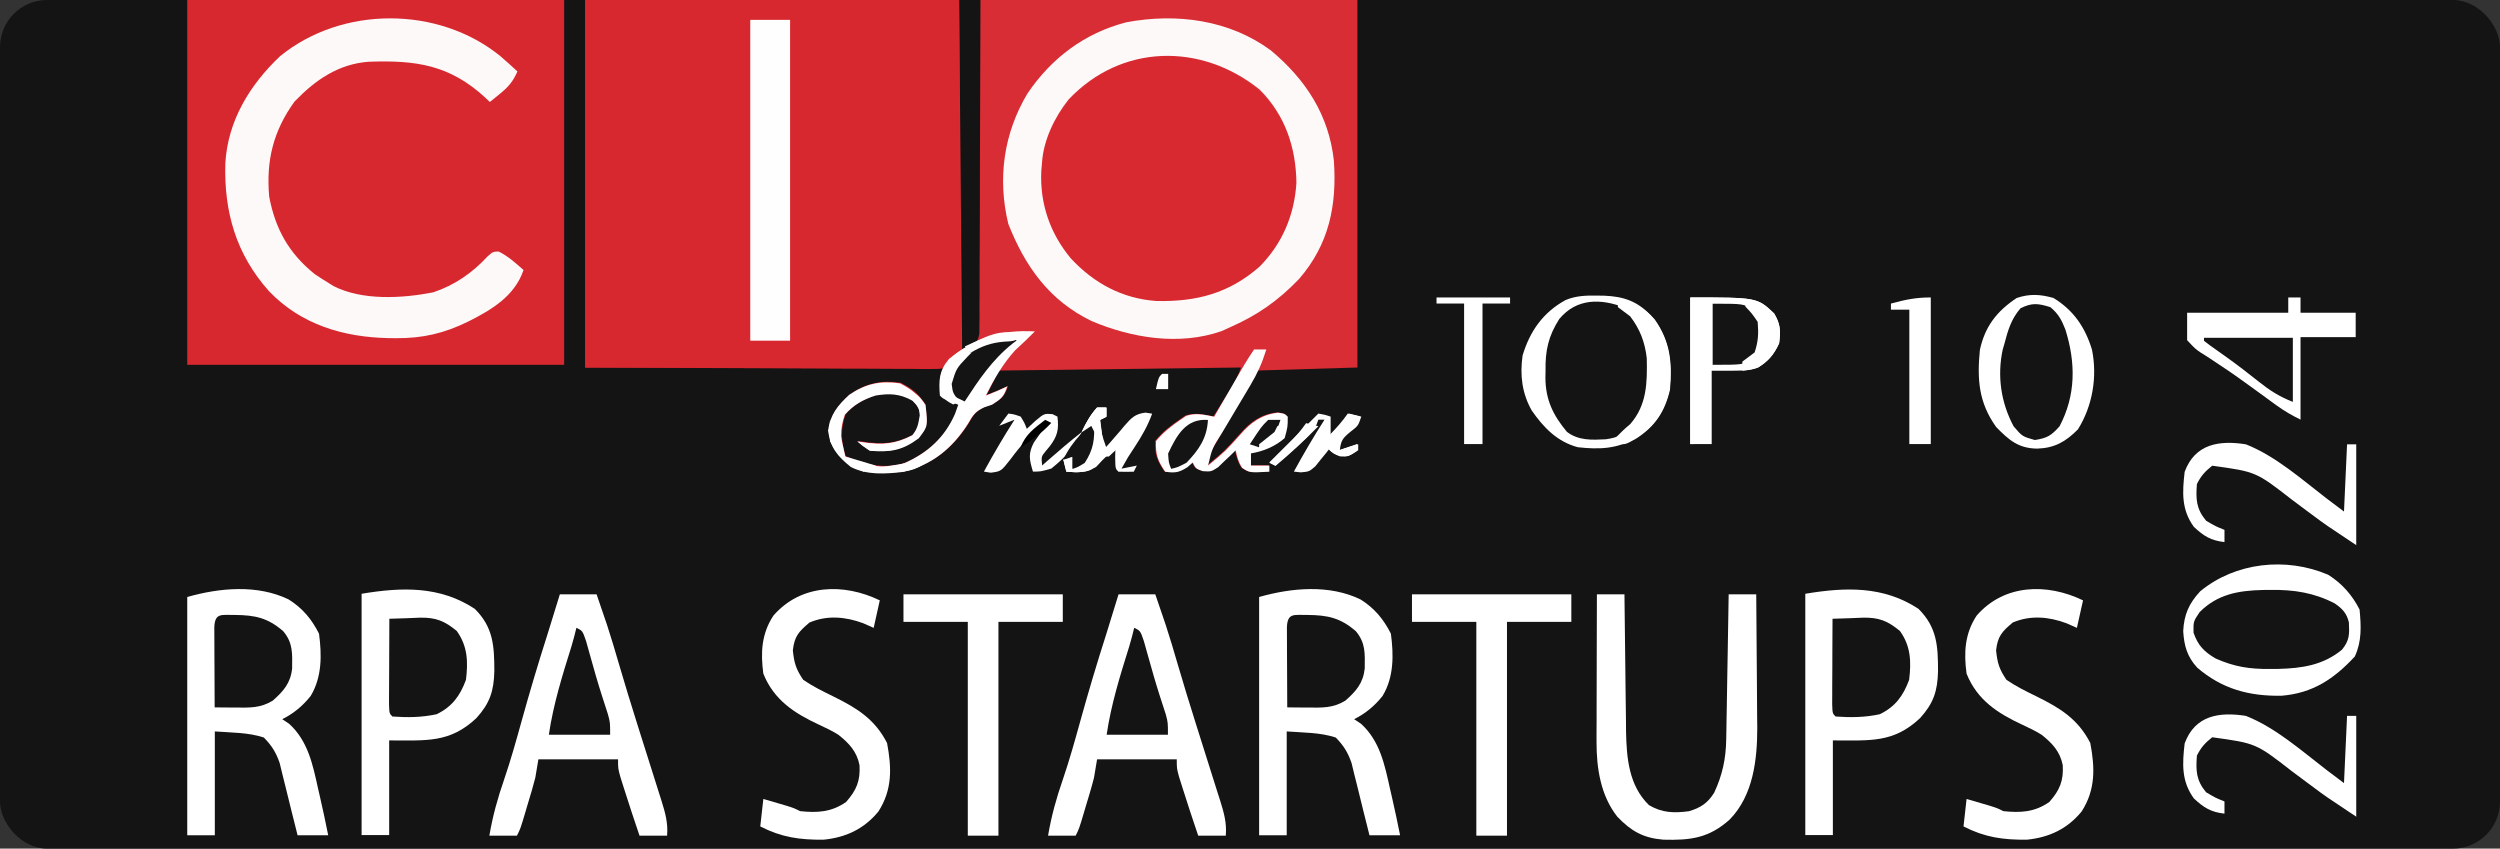 <svg width="109" height="37" viewBox="0 0 109 37" fill="none" xmlns="http://www.w3.org/2000/svg">
<rect x="0" y="0" width="109" height="37" fill="#333333" stroke="none"/>
<rect width="109" height="37" rx="2.054" fill="#141414"/>
<g clip-path="url(#clip0_1292_460)">
<path d="M25.516 -0.359C30.895 -0.359 36.273 -0.359 41.815 -0.359C41.859 4.783 41.903 9.925 41.949 15.224C42.623 14.923 42.623 14.923 42.701 14.538C42.702 14.426 42.702 14.315 42.702 14.2C42.704 14.072 42.706 13.944 42.708 13.812C42.707 13.671 42.706 13.53 42.705 13.385C42.706 13.234 42.708 13.084 42.709 12.929C42.713 12.44 42.712 11.952 42.711 11.464C42.713 11.163 42.715 10.861 42.717 10.56C42.724 9.443 42.724 8.325 42.725 7.207C42.734 4.71 42.742 2.213 42.75 -0.359C48.173 -0.359 53.596 -0.359 59.184 -0.359C59.184 5.047 59.184 10.453 59.184 16.023C57.001 16.089 57.001 16.089 54.775 16.156C53.957 17.156 53.957 17.156 53.537 18.252C53.397 18.682 53.187 19.032 52.954 19.419C52.707 19.829 52.707 19.829 52.637 20.285C53.395 19.658 53.395 19.658 54.048 18.928C54.507 18.4 54.974 18.057 55.693 17.979C55.977 18.021 55.977 18.021 56.111 18.154C56.111 18.595 56.111 18.595 55.977 19.086C55.567 19.448 55.047 19.666 54.508 19.752C54.508 19.928 54.508 20.104 54.508 20.285C54.772 20.285 55.037 20.285 55.309 20.285C55.309 20.373 55.309 20.461 55.309 20.551C54.447 20.6 54.447 20.6 54.123 20.385C53.959 20.13 53.906 19.912 53.84 19.619C53.77 19.688 53.701 19.756 53.629 19.827C53.536 19.915 53.443 20.003 53.347 20.093C53.255 20.181 53.164 20.27 53.07 20.36C52.771 20.551 52.771 20.551 52.409 20.53C52.103 20.418 52.103 20.418 51.969 20.152C51.895 20.218 51.82 20.283 51.744 20.351C51.378 20.587 51.194 20.618 50.767 20.551C50.438 20.061 50.346 19.811 50.366 19.219C50.674 18.842 51.032 18.56 51.435 18.287C51.515 18.232 51.596 18.176 51.679 18.119C52.109 17.973 52.467 18.07 52.904 18.154C53.08 17.874 53.255 17.593 53.43 17.313C53.48 17.234 53.53 17.154 53.581 17.073C53.798 16.725 53.976 16.413 54.107 16.023C48.882 16.089 48.882 16.089 43.552 16.156C43.376 16.508 43.199 16.859 43.018 17.221C43.491 17.035 43.491 17.035 43.953 16.822C43.798 17.286 43.689 17.363 43.285 17.621C43.176 17.657 43.068 17.694 42.956 17.731C42.555 17.916 42.457 18.067 42.241 18.445C41.559 19.521 40.668 20.253 39.41 20.551C38.635 20.64 37.844 20.698 37.131 20.335C36.55 19.866 36.244 19.5 36.137 18.753C36.238 18.049 36.548 17.663 37.064 17.188C37.775 16.704 38.424 16.564 39.277 16.689C39.785 16.956 40.027 17.145 40.346 17.621C40.451 18.549 40.451 18.549 40.053 19.069C39.344 19.604 38.813 19.688 37.941 19.619C37.641 19.416 37.641 19.416 37.406 19.219C37.49 19.233 37.574 19.248 37.661 19.262C38.507 19.381 39.047 19.347 39.811 18.953C40.05 18.655 40.071 18.46 40.137 18.087C40.103 17.731 40.103 17.731 39.819 17.446C39.261 17.14 38.832 17.119 38.208 17.221C37.658 17.399 37.257 17.622 36.872 18.054C36.646 18.674 36.661 19.255 36.872 19.885C37.679 20.26 38.61 20.471 39.465 20.172C40.488 19.718 41.221 19.052 41.673 18.021C41.72 17.889 41.767 17.757 41.815 17.621C41.708 17.58 41.6 17.539 41.49 17.496C41.147 17.355 41.147 17.355 41.014 17.221C40.982 16.352 40.982 16.352 41.147 16.023C35.989 16.023 30.83 16.023 25.516 16.023C25.516 10.617 25.516 5.211 25.516 -0.359Z" fill="#D82D34"/>
<path d="M8.164 -0.477C13.587 -0.477 19.01 -0.477 24.597 -0.477C24.597 4.93 24.597 10.336 24.597 15.906C19.174 15.906 13.751 15.906 8.164 15.906C8.164 10.499 8.164 5.093 8.164 -0.477Z" fill="#D8282F"/>
<path d="M25.516 -0.359C30.895 -0.359 36.273 -0.359 41.815 -0.359C41.826 2.245 41.837 4.849 41.849 7.532C41.853 8.355 41.858 9.177 41.863 10.025C41.866 11.028 41.866 11.028 41.866 11.498C41.867 11.826 41.869 12.155 41.872 12.483C41.876 12.98 41.876 13.477 41.876 13.975C41.878 14.121 41.88 14.268 41.882 14.419C41.881 14.619 41.881 14.619 41.88 14.824C41.88 14.941 41.88 15.057 41.881 15.177C41.791 15.605 41.628 15.762 41.281 16.023C40.969 16.088 40.969 16.088 40.618 16.087C40.485 16.087 40.352 16.088 40.215 16.089C40.069 16.087 39.923 16.085 39.773 16.083C39.538 16.083 39.538 16.083 39.299 16.083C38.793 16.083 38.286 16.079 37.78 16.075C37.468 16.074 37.155 16.073 36.843 16.073C35.683 16.07 34.524 16.063 33.365 16.056C29.48 16.04 29.48 16.04 25.516 16.023C25.516 10.617 25.516 5.211 25.516 -0.359Z" fill="#D8282F"/>
<path d="M54.258 3.497C54.376 3.586 54.376 3.586 54.496 3.676C54.606 3.756 54.715 3.836 54.828 3.919C55.186 4.228 55.407 4.525 55.657 4.925C55.734 5.047 55.812 5.169 55.892 5.294C56.616 6.622 56.62 8.101 56.233 9.537C55.676 11.028 54.723 12.042 53.293 12.733C51.955 13.325 50.307 13.363 48.929 12.87C47.472 12.228 46.448 11.368 45.82 9.886C45.27 8.447 45.222 7.014 45.832 5.578C46.624 3.986 47.845 3.207 49.461 2.569C51.155 2.254 52.817 2.531 54.258 3.497Z" fill="#D82930"/>
<path d="M55.418 2.204C56.937 3.478 57.935 5.01 58.157 7C58.292 8.951 57.953 10.643 56.64 12.162C55.717 13.124 54.809 13.754 53.581 14.291C53.474 14.34 53.367 14.388 53.257 14.438C51.405 15.082 49.335 14.736 47.588 13.996C45.741 13.099 44.695 11.614 43.962 9.763C43.483 7.777 43.761 5.811 44.797 4.077C45.843 2.532 47.283 1.445 49.105 0.972C51.293 0.561 53.599 0.859 55.418 2.204ZM46.592 4.335C45.98 5.103 45.492 6.115 45.431 7.099C45.421 7.212 45.411 7.325 45.401 7.441C45.329 8.861 45.775 10.169 46.689 11.267C47.699 12.351 48.924 13.018 50.421 13.124C52.167 13.159 53.578 12.796 54.917 11.627C55.906 10.627 56.435 9.379 56.524 7.978C56.506 6.429 56.03 5.012 54.917 3.903C52.361 1.849 48.882 1.913 46.592 4.335Z" fill="#FDF9F9"/>
<path d="M21.808 2.442C22.064 2.661 22.313 2.885 22.559 3.115C22.374 3.543 22.168 3.788 21.807 4.081C21.723 4.15 21.638 4.22 21.551 4.291C21.487 4.343 21.423 4.394 21.356 4.447C21.264 4.358 21.264 4.358 21.169 4.267C19.605 2.822 18.134 2.619 16.079 2.692C14.749 2.787 13.735 3.497 12.839 4.431C11.915 5.711 11.597 7.002 11.737 8.576C12.008 9.993 12.592 11.038 13.716 11.947C13.899 12.071 14.086 12.191 14.275 12.306C14.363 12.361 14.451 12.416 14.541 12.473C15.797 13.112 17.535 13.012 18.888 12.746C19.82 12.436 20.592 11.899 21.256 11.182C21.49 10.974 21.49 10.974 21.74 10.965C22.16 11.175 22.475 11.463 22.826 11.773C22.439 12.909 21.447 13.5 20.413 14.02C19.365 14.535 18.426 14.753 17.265 14.745C17.16 14.744 17.056 14.743 16.948 14.742C14.969 14.701 13.138 14.158 11.737 12.705C10.291 11.089 9.763 9.24 9.825 7.115C9.931 5.268 10.889 3.701 12.211 2.45C14.913 0.246 19.12 0.259 21.808 2.442Z" fill="#FDF9F9"/>
<path d="M59.319 26.136C59.927 26.517 60.322 26.994 60.643 27.628C60.767 28.56 60.777 29.519 60.28 30.343C59.936 30.775 59.538 31.109 59.04 31.357C59.139 31.423 59.239 31.489 59.341 31.557C60.16 32.3 60.371 33.334 60.602 34.379C60.644 34.563 60.644 34.563 60.688 34.752C60.814 35.306 60.934 35.861 61.044 36.418C60.603 36.418 60.162 36.418 59.708 36.418C59.685 36.326 59.663 36.234 59.639 36.139C59.57 35.861 59.5 35.583 59.43 35.306C59.345 34.968 59.262 34.631 59.181 34.292C59.137 34.116 59.093 33.939 59.048 33.763C59.009 33.599 58.969 33.436 58.928 33.268C58.764 32.797 58.586 32.513 58.239 32.156C57.557 31.93 56.817 31.945 56.101 31.89C56.101 33.384 56.101 34.879 56.101 36.418C55.704 36.418 55.307 36.418 54.898 36.418C54.898 32.99 54.898 29.562 54.898 26.029C56.307 25.628 57.958 25.474 59.319 26.136Z" fill="white"/>
<path d="M12.585 26.136C13.193 26.517 13.588 26.994 13.909 27.628C14.033 28.56 14.042 29.519 13.546 30.343C13.202 30.775 12.804 31.109 12.306 31.357C12.405 31.423 12.504 31.489 12.606 31.557C13.426 32.3 13.637 33.334 13.867 34.379C13.91 34.563 13.91 34.563 13.953 34.752C14.08 35.306 14.199 35.861 14.31 36.418C13.869 36.418 13.428 36.418 12.974 36.418C12.951 36.326 12.928 36.234 12.905 36.139C12.836 35.861 12.766 35.583 12.696 35.306C12.61 34.968 12.527 34.631 12.446 34.292C12.402 34.116 12.358 33.939 12.314 33.763C12.274 33.599 12.235 33.436 12.194 33.268C12.03 32.797 11.851 32.513 11.504 32.156C10.823 31.93 10.082 31.945 9.366 31.89C9.366 33.384 9.366 34.879 9.366 36.418C8.97 36.418 8.573 36.418 8.164 36.418C8.164 32.99 8.164 29.562 8.164 26.029C9.573 25.628 11.224 25.474 12.585 26.136Z" fill="white"/>
<path d="M83.646 26.546C84.454 27.351 84.497 28.159 84.498 29.256C84.48 30.13 84.298 30.668 83.715 31.31C82.555 32.4 81.548 32.282 79.913 32.282C79.913 33.644 79.913 35.007 79.913 36.41C79.517 36.41 79.12 36.41 78.711 36.41C78.711 32.938 78.711 29.466 78.711 25.888C80.467 25.597 82.117 25.54 83.646 26.546Z" fill="white"/>
<path d="M20.701 26.546C21.508 27.351 21.551 28.159 21.553 29.256C21.535 30.13 21.353 30.668 20.77 31.31C19.61 32.4 18.603 32.282 16.968 32.282C16.968 33.644 16.968 35.007 16.968 36.41C16.571 36.41 16.174 36.41 15.766 36.41C15.766 32.938 15.766 29.466 15.766 25.888C17.522 25.597 19.171 25.54 20.701 26.546Z" fill="white"/>
<path d="M48.768 25.914C49.297 25.914 49.826 25.914 50.371 25.914C50.469 26.2 50.567 26.485 50.664 26.771C50.718 26.931 50.772 27.09 50.828 27.254C51.011 27.81 51.176 28.372 51.34 28.934C51.6 29.825 51.873 30.712 52.153 31.597C52.191 31.718 52.229 31.839 52.268 31.963C52.424 32.46 52.581 32.958 52.739 33.454C52.856 33.823 52.972 34.192 53.088 34.561C53.124 34.673 53.16 34.785 53.197 34.9C53.361 35.425 53.493 35.878 53.444 36.436C53.047 36.436 52.651 36.436 52.242 36.436C52.003 35.733 51.772 35.029 51.549 34.322C51.503 34.176 51.457 34.031 51.41 33.881C51.307 33.506 51.307 33.506 51.307 33.106C50.16 33.106 49.014 33.106 47.833 33.106C47.789 33.37 47.745 33.634 47.699 33.905C47.652 34.094 47.6 34.282 47.545 34.469C47.516 34.568 47.487 34.666 47.457 34.767C47.411 34.918 47.411 34.918 47.365 35.071C47.335 35.173 47.305 35.275 47.274 35.38C47.05 36.133 47.05 36.133 46.898 36.436C46.501 36.436 46.104 36.436 45.695 36.436C45.84 35.585 46.057 34.798 46.341 33.983C46.626 33.148 46.863 32.3 47.098 31.45C47.452 30.172 47.829 28.908 48.234 27.645C48.414 27.069 48.59 26.491 48.768 25.914Z" fill="white"/>
<path d="M24.409 25.914C24.938 25.914 25.467 25.914 26.012 25.914C26.11 26.2 26.207 26.485 26.304 26.771C26.359 26.931 26.413 27.09 26.469 27.254C26.652 27.81 26.817 28.372 26.981 28.934C27.241 29.825 27.514 30.712 27.793 31.597C27.831 31.718 27.869 31.839 27.908 31.963C28.065 32.46 28.221 32.958 28.38 33.454C28.497 33.823 28.613 34.192 28.729 34.561C28.764 34.673 28.8 34.785 28.837 34.9C29.001 35.425 29.133 35.878 29.085 36.436C28.688 36.436 28.291 36.436 27.883 36.436C27.644 35.733 27.413 35.029 27.189 34.322C27.143 34.176 27.098 34.031 27.05 33.881C26.947 33.506 26.947 33.506 26.947 33.106C25.801 33.106 24.655 33.106 23.474 33.106C23.43 33.37 23.385 33.634 23.34 33.905C23.292 34.094 23.241 34.282 23.186 34.469C23.156 34.568 23.127 34.666 23.097 34.767C23.052 34.918 23.052 34.918 23.006 35.071C22.976 35.173 22.946 35.275 22.915 35.38C22.691 36.133 22.691 36.133 22.538 36.436C22.142 36.436 21.745 36.436 21.336 36.436C21.48 35.585 21.698 34.798 21.981 33.983C22.267 33.148 22.503 32.3 22.739 31.45C23.093 30.172 23.47 28.908 23.874 27.645C24.054 27.069 24.231 26.491 24.409 25.914Z" fill="white"/>
<path d="M69.625 25.914C70.021 25.914 70.418 25.914 70.827 25.914C70.828 26.001 70.829 26.088 70.829 26.178C70.838 27.09 70.849 28.002 70.862 28.914C70.867 29.253 70.87 29.593 70.873 29.933C70.878 30.423 70.885 30.913 70.892 31.403C70.893 31.553 70.894 31.704 70.895 31.859C70.916 33.025 71.012 34.25 71.896 35.104C72.469 35.442 72.982 35.455 73.633 35.37C74.142 35.223 74.46 35.013 74.74 34.559C75.094 33.799 75.249 33.087 75.263 32.249C75.266 32.108 75.269 31.967 75.271 31.821C75.274 31.67 75.276 31.519 75.278 31.364C75.281 31.208 75.284 31.052 75.287 30.892C75.295 30.395 75.303 29.899 75.311 29.402C75.317 29.065 75.323 28.728 75.329 28.391C75.343 27.565 75.356 26.74 75.37 25.914C75.766 25.914 76.163 25.914 76.572 25.914C76.582 26.89 76.589 27.866 76.594 28.842C76.596 29.174 76.599 29.505 76.602 29.837C76.607 30.315 76.609 30.794 76.611 31.273C76.613 31.419 76.615 31.565 76.617 31.716C76.618 33.118 76.443 34.677 75.418 35.728C74.519 36.538 73.716 36.643 72.52 36.61C71.643 36.537 71.12 36.238 70.518 35.612C69.791 34.694 69.607 33.498 69.609 32.355C69.609 32.211 69.609 32.067 69.609 31.919C69.61 31.766 69.611 31.613 69.612 31.455C69.612 31.296 69.612 31.138 69.612 30.975C69.613 30.47 69.615 29.965 69.616 29.46C69.617 29.117 69.618 28.774 69.618 28.432C69.62 27.592 69.622 26.753 69.625 25.914Z" fill="white"/>
<path d="M89.53 12.992C90.409 13.523 90.918 14.28 91.211 15.248C91.45 16.431 91.237 17.697 90.599 18.719C90.066 19.258 89.584 19.535 88.82 19.56C88.002 19.548 87.593 19.191 87.033 18.619C86.27 17.55 86.197 16.544 86.323 15.256C86.545 14.231 87.057 13.574 87.927 12.992C88.495 12.803 88.954 12.828 89.53 12.992Z" fill="#141414"/>
<path d="M32.711 0.867C33.284 0.867 33.857 0.867 34.448 0.867C34.448 5.482 34.448 10.097 34.448 14.852C33.875 14.852 33.301 14.852 32.711 14.852C32.711 10.237 32.711 5.622 32.711 0.867Z" fill="#FEFEFE"/>
<path d="M90.82 26.176C90.732 26.572 90.644 26.968 90.553 27.375C90.404 27.309 90.255 27.243 90.102 27.175C89.324 26.886 88.529 26.814 87.755 27.142C87.29 27.536 87.098 27.735 87.029 28.357C87.087 28.914 87.166 29.173 87.48 29.639C87.894 29.925 88.339 30.142 88.791 30.363C89.823 30.871 90.601 31.35 91.137 32.395C91.341 33.474 91.37 34.431 90.76 35.379C90.139 36.138 89.352 36.511 88.375 36.61C87.336 36.621 86.538 36.51 85.609 36.032C85.653 35.637 85.698 35.241 85.743 34.834C85.96 34.897 86.177 34.961 86.394 35.025C86.515 35.06 86.636 35.096 86.761 35.133C87.079 35.233 87.079 35.233 87.346 35.366C88.101 35.445 88.712 35.411 89.35 34.967C89.808 34.45 89.975 34.038 89.936 33.362C89.818 32.765 89.48 32.406 89.016 32.037C88.743 31.867 88.466 31.732 88.173 31.598C87.092 31.097 86.203 30.517 85.743 29.373C85.617 28.456 85.664 27.625 86.182 26.84C87.378 25.462 89.25 25.415 90.82 26.176Z" fill="white"/>
<path d="M38.359 26.176C38.271 26.572 38.183 26.968 38.092 27.375C37.943 27.309 37.794 27.243 37.641 27.175C36.863 26.886 36.068 26.814 35.294 27.142C34.829 27.536 34.637 27.735 34.568 28.357C34.626 28.914 34.705 29.173 35.019 29.639C35.434 29.925 35.878 30.142 36.33 30.363C37.362 30.871 38.14 31.35 38.676 32.395C38.88 33.474 38.909 34.431 38.3 35.379C37.678 36.138 36.891 36.511 35.914 36.61C34.875 36.621 34.077 36.51 33.148 36.032C33.193 35.637 33.237 35.241 33.282 34.834C33.499 34.897 33.716 34.961 33.933 35.025C34.054 35.061 34.175 35.096 34.3 35.133C34.618 35.233 34.618 35.233 34.885 35.366C35.64 35.445 36.251 35.411 36.889 34.967C37.347 34.45 37.514 34.038 37.475 33.362C37.357 32.765 37.019 32.406 36.555 32.037C36.282 31.867 36.005 31.732 35.712 31.598C34.631 31.097 33.742 30.517 33.282 29.373C33.156 28.456 33.203 27.625 33.721 26.84C34.917 25.462 36.789 25.415 38.359 26.176Z" fill="white"/>
<path d="M70.419 13.255C71.132 13.54 71.455 14.036 71.766 14.714C72.098 15.814 72.06 17.053 71.516 18.076C71.219 18.516 70.897 18.877 70.419 19.115C68.903 19.274 68.903 19.274 68.348 18.849C67.648 18.012 67.39 17.27 67.412 16.185C67.41 16.085 67.408 15.984 67.406 15.88C67.413 14.926 67.74 14.248 68.348 13.521C68.948 13.071 69.71 13.155 70.419 13.255Z" fill="#141414"/>
<path d="M61.562 25.914C63.855 25.914 66.148 25.914 68.51 25.914C68.51 26.31 68.51 26.705 68.51 27.113C67.584 27.113 66.658 27.113 65.704 27.113C65.704 30.189 65.704 33.266 65.704 36.436C65.263 36.436 64.822 36.436 64.368 36.436C64.368 33.359 64.368 30.283 64.368 27.113C63.442 27.113 62.516 27.113 61.562 27.113C61.562 26.717 61.562 26.322 61.562 25.914Z" fill="white"/>
<path d="M39.391 25.914C41.683 25.914 43.976 25.914 46.338 25.914C46.338 26.31 46.338 26.705 46.338 27.113C45.412 27.113 44.486 27.113 43.532 27.113C43.532 30.189 43.532 33.266 43.532 36.436C43.091 36.436 42.651 36.436 42.196 36.436C42.196 33.359 42.196 30.283 42.196 27.113C41.27 27.113 40.345 27.113 39.391 27.113C39.391 26.717 39.391 26.322 39.391 25.914Z" fill="white"/>
<path d="M99.768 12.969C99.945 12.969 100.121 12.969 100.303 12.969C100.303 13.188 100.303 13.408 100.303 13.635C101.096 13.635 101.89 13.635 102.708 13.635C102.708 13.986 102.708 14.338 102.708 14.7C101.914 14.7 101.12 14.7 100.303 14.7C100.303 15.887 100.303 17.074 100.303 18.296C99.913 18.102 99.607 17.928 99.26 17.677C99.164 17.607 99.067 17.537 98.968 17.465C98.758 17.312 98.548 17.159 98.338 17.005C97.819 16.625 97.299 16.252 96.76 15.9C96.667 15.838 96.574 15.776 96.479 15.712C96.305 15.595 96.128 15.482 95.95 15.372C95.713 15.21 95.713 15.21 95.359 14.833C95.359 14.438 95.359 14.042 95.359 13.635C96.814 13.635 98.269 13.635 99.768 13.635C99.768 13.415 99.768 13.195 99.768 12.969Z" fill="white"/>
<path d="M101.505 25.058C102.102 25.427 102.564 25.952 102.878 26.578C102.945 27.303 102.98 27.957 102.669 28.625C101.765 29.596 100.845 30.221 99.478 30.334C98.067 30.359 96.882 30.042 95.797 29.108C95.359 28.628 95.227 28.16 95.188 27.518C95.222 26.799 95.44 26.306 95.931 25.779C97.459 24.518 99.673 24.275 101.505 25.058ZM95.906 26.686C95.629 27.098 95.629 27.098 95.638 27.585C95.833 28.145 96.099 28.415 96.599 28.709C97.415 29.073 98.089 29.177 98.978 29.166C99.096 29.166 99.213 29.165 99.334 29.164C100.363 29.139 101.296 29 102.109 28.327C102.444 27.921 102.437 27.645 102.411 27.135C102.321 26.744 102.124 26.533 101.794 26.309C100.894 25.841 100.016 25.708 99.012 25.72C98.836 25.722 98.836 25.722 98.657 25.723C97.59 25.75 96.684 25.907 95.906 26.686Z" fill="white"/>
<path d="M73.695 12.969C76.612 12.969 76.612 12.969 77.353 13.668C77.633 14.142 77.638 14.424 77.57 14.967C77.346 15.458 77.093 15.747 76.635 16.032C76.234 16.165 76.234 16.165 74.63 16.165C74.63 17.22 74.63 18.275 74.63 19.362C74.322 19.362 74.013 19.362 73.695 19.362C73.695 17.252 73.695 15.142 73.695 12.969Z" fill="white"/>
<path d="M79.898 26.978C80.15 26.97 80.402 26.962 80.654 26.954C80.847 26.947 81.04 26.939 81.233 26.93C81.917 26.919 82.295 27.063 82.837 27.511C83.314 28.176 83.334 28.853 83.238 29.642C82.98 30.338 82.636 30.812 81.96 31.14C81.319 31.28 80.686 31.288 80.032 31.24C79.898 31.107 79.898 31.107 79.883 30.713C79.883 30.541 79.884 30.368 79.885 30.191C79.885 30.099 79.885 30.008 79.885 29.914C79.886 29.621 79.888 29.328 79.89 29.034C79.89 28.836 79.891 28.638 79.891 28.439C79.893 27.952 79.895 27.465 79.898 26.978Z" fill="#141414"/>
<path d="M16.976 26.978C17.228 26.97 17.48 26.962 17.732 26.954C17.925 26.947 18.118 26.939 18.311 26.93C18.995 26.919 19.373 27.063 19.915 27.511C20.392 28.176 20.412 28.853 20.316 29.642C20.058 30.338 19.714 30.812 19.039 31.14C18.397 31.28 17.764 31.288 17.11 31.24C16.976 31.107 16.976 31.107 16.961 30.713C16.962 30.541 16.962 30.368 16.963 30.191C16.963 30.099 16.963 30.008 16.964 29.914C16.964 29.621 16.966 29.328 16.968 29.034C16.968 28.836 16.969 28.638 16.97 28.439C16.971 27.952 16.973 27.465 16.976 26.978Z" fill="#141414"/>
<path d="M45.12 14.45C44.84 14.728 44.563 15.002 44.268 15.265C43.731 15.852 43.338 16.537 42.982 17.246C43.456 17.06 43.456 17.06 43.917 16.847C43.762 17.311 43.654 17.388 43.249 17.646C43.141 17.682 43.032 17.719 42.92 17.756C42.519 17.941 42.421 18.092 42.206 18.47C41.523 19.546 40.633 20.279 39.375 20.576C38.599 20.665 37.808 20.723 37.095 20.36C36.514 19.892 36.209 19.526 36.102 18.778C36.202 18.074 36.512 17.688 37.028 17.213C37.739 16.729 38.389 16.59 39.241 16.714C39.749 16.981 39.992 17.17 40.31 17.646C40.415 18.574 40.415 18.574 40.018 19.094C39.308 19.629 38.777 19.713 37.905 19.644C37.605 19.441 37.605 19.441 37.371 19.244C37.455 19.259 37.539 19.273 37.626 19.287C38.471 19.405 39.012 19.372 39.776 18.978C40.014 18.68 40.036 18.485 40.101 18.112C40.068 17.756 40.068 17.756 39.784 17.471C39.226 17.165 38.796 17.144 38.172 17.246C37.623 17.424 37.221 17.647 36.836 18.079C36.61 18.699 36.626 19.279 36.836 19.91C37.644 20.285 38.575 20.496 39.429 20.197C40.452 19.743 41.185 19.077 41.638 18.046C41.685 17.914 41.731 17.782 41.78 17.646C41.672 17.605 41.565 17.564 41.454 17.521C41.112 17.38 41.112 17.38 40.978 17.246C40.927 16.579 40.94 16.166 41.379 15.648C42.536 14.71 43.642 14.366 45.12 14.45Z" fill="white"/>
<path d="M69.64 12.888C69.74 12.889 69.84 12.891 69.943 12.892C70.799 12.927 71.397 13.134 71.995 13.771C72.788 14.772 72.906 15.709 72.797 16.967C72.573 17.927 72.158 18.564 71.327 19.098C70.513 19.576 69.71 19.604 68.789 19.498C67.894 19.258 67.301 18.643 66.785 17.9C66.357 17.147 66.265 16.354 66.384 15.502C66.702 14.443 67.273 13.624 68.256 13.084C68.713 12.891 69.15 12.881 69.64 12.888ZM67.987 13.904C67.509 14.652 67.368 15.289 67.386 16.168C67.384 16.269 67.382 16.369 67.38 16.473C67.386 17.428 67.713 18.105 68.321 18.832C68.83 19.214 69.398 19.183 70.012 19.153C70.542 19.077 70.814 18.944 71.194 18.566C71.883 17.46 71.975 16.379 71.862 15.103C71.658 14.415 71.351 13.932 70.851 13.421C69.793 12.999 68.738 13.006 67.987 13.904Z" fill="white"/>
<path d="M89.53 12.992C90.409 13.523 90.918 14.28 91.211 15.248C91.45 16.431 91.237 17.697 90.599 18.719C90.066 19.258 89.584 19.535 88.82 19.56C88.002 19.548 87.593 19.191 87.033 18.619C86.27 17.55 86.197 16.544 86.323 15.256C86.545 14.231 87.057 13.574 87.927 12.992C88.495 12.803 88.954 12.828 89.53 12.992ZM88.094 13.441C87.687 13.914 87.548 14.394 87.392 14.99C87.368 15.075 87.343 15.16 87.317 15.247C87.072 16.395 87.241 17.554 87.793 18.586C88.171 19.03 88.171 19.03 88.72 19.185C89.259 19.098 89.432 18.997 89.797 18.586C90.513 17.222 90.504 15.82 90.052 14.371C89.89 13.953 89.744 13.68 89.396 13.392C88.862 13.227 88.597 13.19 88.094 13.441Z" fill="white"/>
<path d="M57.01 26.812C57.885 26.82 58.439 26.935 59.114 27.52C59.546 28.034 59.509 28.49 59.503 29.141C59.436 29.782 59.126 30.137 58.655 30.55C58.117 30.878 57.651 30.855 57.035 30.849C56.865 30.848 56.695 30.847 56.52 30.846C56.324 30.843 56.324 30.843 56.124 30.841C56.121 30.294 56.119 29.746 56.117 29.198C56.117 29.012 56.116 28.825 56.114 28.639C56.113 28.372 56.112 28.104 56.111 27.837C56.111 27.675 56.11 27.514 56.109 27.348C56.136 26.701 56.428 26.821 57.01 26.812Z" fill="#141414"/>
<path d="M10.244 26.812C11.12 26.82 11.673 26.935 12.348 27.52C12.781 28.034 12.743 28.49 12.737 29.141C12.671 29.782 12.36 30.137 11.889 30.55C11.351 30.878 10.886 30.855 10.269 30.849C10.099 30.848 9.929 30.847 9.754 30.846C9.558 30.843 9.558 30.843 9.359 30.841C9.356 30.294 9.353 29.746 9.352 29.198C9.351 29.012 9.35 28.825 9.349 28.639C9.347 28.372 9.347 28.104 9.346 27.837C9.345 27.675 9.344 27.514 9.344 27.348C9.37 26.701 9.662 26.821 10.244 26.812Z" fill="#141414"/>
<path d="M97.923 31.213C99.213 31.724 100.341 32.727 101.432 33.566C101.686 33.761 101.942 33.952 102.198 34.143C102.242 33.176 102.286 32.209 102.332 31.213C102.464 31.213 102.596 31.213 102.732 31.213C102.732 32.663 102.732 34.114 102.732 35.608C101.383 34.711 101.383 34.711 100.895 34.346C100.789 34.268 100.683 34.189 100.574 34.108C100.359 33.948 100.144 33.787 99.929 33.627C98.362 32.408 98.362 32.408 96.453 32.145C96.137 32.394 95.964 32.587 95.785 32.944C95.735 33.605 95.753 34.025 96.186 34.543C96.596 34.786 96.596 34.786 96.987 34.942C96.987 35.118 96.987 35.294 96.987 35.475C96.396 35.408 96.082 35.215 95.651 34.809C95.106 34.058 95.148 33.307 95.251 32.412C95.701 31.188 96.763 31.028 97.923 31.213Z" fill="white"/>
<path d="M97.923 19.373C99.213 19.884 100.341 20.887 101.432 21.726C101.686 21.921 101.942 22.112 102.198 22.303C102.242 21.336 102.286 20.369 102.332 19.373C102.464 19.373 102.596 19.373 102.732 19.373C102.732 20.823 102.732 22.274 102.732 23.768C101.383 22.871 101.383 22.871 100.895 22.507C100.789 22.428 100.683 22.349 100.574 22.269C100.359 22.108 100.144 21.948 99.929 21.787C98.362 20.568 98.362 20.568 96.453 20.305C96.137 20.554 95.964 20.748 95.785 21.105C95.735 21.765 95.753 22.185 96.186 22.703C96.596 22.946 96.596 22.946 96.987 23.102C96.987 23.278 96.987 23.454 96.987 23.635C96.396 23.568 96.082 23.375 95.651 22.969C95.106 22.218 95.148 21.467 95.251 20.572C95.701 19.348 96.763 19.188 97.923 19.373Z" fill="white"/>
<path d="M54.676 15.238C54.853 15.238 55.029 15.238 55.211 15.238C55.039 15.802 54.824 16.281 54.522 16.787C54.441 16.925 54.359 17.063 54.275 17.205C54.19 17.347 54.104 17.489 54.017 17.636C53.848 17.919 53.68 18.202 53.512 18.485C53.4 18.672 53.4 18.672 53.286 18.863C52.851 19.542 52.851 19.542 52.672 20.299C53.43 19.672 53.43 19.672 54.083 18.943C54.543 18.414 55.01 18.072 55.728 17.994C56.012 18.035 56.012 18.035 56.146 18.168C56.146 18.61 56.146 18.61 56.012 19.101C55.602 19.462 55.083 19.68 54.543 19.767C54.543 19.942 54.543 20.118 54.543 20.299C54.807 20.299 55.072 20.299 55.344 20.299C55.344 20.387 55.344 20.475 55.344 20.566C54.482 20.614 54.482 20.614 54.159 20.399C53.994 20.145 53.941 19.927 53.875 19.634C53.805 19.702 53.736 19.771 53.664 19.842C53.571 19.93 53.478 20.018 53.382 20.108C53.291 20.196 53.199 20.284 53.105 20.375C52.806 20.566 52.806 20.566 52.444 20.544C52.138 20.433 52.138 20.433 52.004 20.166C51.93 20.232 51.855 20.298 51.779 20.366C51.413 20.602 51.229 20.633 50.802 20.566C50.474 20.075 50.381 19.826 50.401 19.234C50.709 18.857 51.068 18.575 51.47 18.302C51.551 18.246 51.631 18.191 51.715 18.134C52.144 17.988 52.502 18.084 52.939 18.168C52.983 18.094 53.026 18.019 53.07 17.942C53.266 17.604 53.462 17.266 53.658 16.928C53.725 16.811 53.793 16.693 53.863 16.573C53.929 16.46 53.994 16.347 54.062 16.23C54.122 16.127 54.182 16.023 54.244 15.915C54.381 15.685 54.527 15.461 54.676 15.238Z" fill="white"/>
<path d="M49.452 27.371C49.72 27.504 49.72 27.504 49.873 27.952C49.929 28.146 49.983 28.341 50.037 28.537C50.095 28.743 50.154 28.95 50.213 29.156C50.242 29.259 50.271 29.363 50.301 29.469C50.464 30.033 50.647 30.59 50.829 31.149C50.922 31.5 50.922 31.5 50.922 32.033C50.04 32.033 49.158 32.033 48.25 32.033C48.445 30.709 48.835 29.459 49.234 28.186C49.315 27.916 49.386 27.645 49.452 27.371Z" fill="#141414"/>
<path d="M25.132 27.371C25.399 27.504 25.399 27.504 25.553 27.952C25.608 28.146 25.663 28.341 25.717 28.537C25.775 28.743 25.834 28.95 25.892 29.156C25.922 29.259 25.951 29.363 25.981 29.469C26.144 30.033 26.327 30.59 26.508 31.149C26.602 31.5 26.602 31.5 26.602 32.033C25.72 32.033 24.838 32.033 23.93 32.033C24.125 30.709 24.515 29.459 24.914 28.186C24.995 27.916 25.066 27.645 25.132 27.371Z" fill="#141414"/>
<path d="M84.182 12.969C84.182 15.078 84.182 17.188 84.182 19.362C83.874 19.362 83.565 19.362 83.247 19.362C83.247 17.428 83.247 15.494 83.247 13.502C82.982 13.502 82.718 13.502 82.445 13.502C82.445 13.414 82.445 13.326 82.445 13.235C83.075 13.065 83.52 12.969 84.182 12.969Z" fill="white"/>
<path d="M96.094 14.727C97.372 14.727 98.651 14.727 99.968 14.727C99.968 15.65 99.968 16.573 99.968 17.523C99.376 17.288 98.968 17.029 98.482 16.641C98.329 16.521 98.177 16.402 98.024 16.283C97.91 16.193 97.91 16.193 97.793 16.102C97.323 15.741 96.838 15.401 96.354 15.059C96.268 14.993 96.182 14.928 96.094 14.86C96.094 14.816 96.094 14.772 96.094 14.727Z" fill="#141414"/>
<path d="M62.633 12.969C63.691 12.969 64.749 12.969 65.839 12.969C65.839 13.057 65.839 13.145 65.839 13.235C65.442 13.235 65.046 13.235 64.637 13.235C64.637 15.257 64.637 17.279 64.637 19.362C64.372 19.362 64.108 19.362 63.835 19.362C63.835 17.34 63.835 15.318 63.835 13.235C63.438 13.235 63.042 13.235 62.633 13.235C62.633 13.147 62.633 13.059 62.633 12.969Z" fill="white"/>
<path d="M70.541 13.125C71.241 13.175 71.678 13.412 72.144 13.924C72.831 14.896 72.912 15.824 72.812 16.988C72.59 17.944 72.169 18.584 71.342 19.119C70.857 19.393 70.857 19.393 70.507 19.335C70.43 19.307 70.353 19.28 70.273 19.252C70.808 18.719 70.808 18.719 71.083 18.486C71.81 17.645 71.821 16.685 71.799 15.617C71.72 14.917 71.503 14.352 71.075 13.791C70.897 13.657 70.719 13.524 70.541 13.391C70.541 13.303 70.541 13.216 70.541 13.125Z" fill="white"/>
<path d="M74.672 13.242C76.008 13.242 76.008 13.242 76.417 13.492C76.754 13.86 76.805 13.978 76.843 14.482C76.808 15.004 76.725 15.231 76.409 15.64C76.008 15.906 76.008 15.906 74.672 15.906C74.672 15.027 74.672 14.148 74.672 13.242Z" fill="#141414"/>
<path d="M43.967 18.031C44.218 18.064 44.218 18.064 44.502 18.164C44.669 18.439 44.669 18.439 44.769 18.697C44.951 18.528 44.951 18.528 45.136 18.356C45.526 18.028 45.526 18.028 45.888 18.056C45.959 18.092 46.031 18.128 46.105 18.164C46.173 18.725 46.105 19.014 45.771 19.455C45.678 19.567 45.678 19.567 45.583 19.681C45.399 19.908 45.399 19.908 45.437 20.295C45.506 20.234 45.576 20.173 45.647 20.11C46.147 19.672 46.649 19.239 47.174 18.83C46.88 19.494 46.399 19.976 45.838 20.429C45.37 20.562 45.37 20.562 45.036 20.562C44.882 20.047 44.821 19.788 45.072 19.301C45.274 19.003 45.482 18.714 45.704 18.431C44.998 18.853 44.546 19.363 44.061 20.02C43.645 20.552 43.645 20.552 43.191 20.61C43.095 20.594 42.998 20.578 42.898 20.562C43.319 19.791 43.76 19.037 44.234 18.298C44.014 18.386 43.794 18.473 43.566 18.564C43.699 18.388 43.831 18.212 43.967 18.031Z" fill="white"/>
<path d="M73.695 12.969C76.612 12.969 76.612 12.969 77.353 13.668C77.633 14.142 77.638 14.424 77.57 14.967C77.347 15.455 77.099 15.76 76.635 16.032C76.267 16.124 76.267 16.124 75.967 16.165C75.967 16.033 75.967 15.902 75.967 15.766C76.143 15.63 76.321 15.497 76.501 15.366C76.662 14.886 76.678 14.539 76.635 14.034C76.381 13.663 76.381 13.663 76.1 13.368C76.1 13.28 76.1 13.193 76.1 13.102C75.351 13.102 74.601 13.102 73.829 13.102C73.829 15.168 73.829 17.233 73.829 19.362C73.785 19.362 73.741 19.362 73.695 19.362C73.695 17.252 73.695 15.142 73.695 12.969Z" fill="white"/>
<path d="M47.829 17.77C47.961 17.77 48.093 17.77 48.23 17.77C48.23 17.901 48.23 18.033 48.23 18.169C48.098 18.235 48.098 18.235 47.963 18.302C48.027 18.921 48.027 18.921 48.23 19.501C48.319 19.395 48.407 19.29 48.499 19.18C48.618 19.043 48.737 18.906 48.856 18.768C48.914 18.699 48.972 18.629 49.032 18.557C49.33 18.218 49.487 18.046 49.944 17.99C50.04 18.005 50.135 18.02 50.234 18.036C50.044 18.558 49.795 18.995 49.491 19.459C49.175 19.936 49.175 19.936 48.898 20.433C49.118 20.389 49.339 20.345 49.566 20.3C49.522 20.388 49.478 20.476 49.432 20.567C49.21 20.572 48.987 20.572 48.764 20.567C48.631 20.433 48.631 20.433 48.622 19.959C48.625 19.808 48.628 19.657 48.631 19.501C48.531 19.603 48.432 19.704 48.33 19.809C47.559 20.56 47.559 20.56 46.927 20.591C46.784 20.583 46.641 20.575 46.493 20.567C46.449 20.391 46.405 20.215 46.359 20.034C46.492 19.99 46.624 19.946 46.76 19.901C46.76 20.076 46.76 20.252 46.76 20.433C47.125 20.144 47.392 19.919 47.502 19.456C47.533 19.16 47.555 18.867 47.562 18.569C47.429 18.657 47.297 18.744 47.161 18.835C47.344 18.442 47.539 18.094 47.829 17.77Z" fill="white"/>
<path d="M57.481 18.031C57.765 18.081 57.765 18.081 58.016 18.164C58.016 18.472 58.016 18.78 58.016 19.097C58.28 18.745 58.545 18.393 58.817 18.031C58.994 18.075 59.17 18.119 59.352 18.164C59.218 18.564 59.218 18.564 58.884 18.822C58.543 19.103 58.462 19.203 58.417 19.63C58.681 19.542 58.946 19.454 59.218 19.363C59.218 19.451 59.218 19.539 59.218 19.63C58.817 19.896 58.817 19.896 58.467 19.863C58.31 19.813 58.31 19.813 58.149 19.763C58.105 19.675 58.061 19.587 58.016 19.496C57.926 19.612 57.926 19.612 57.835 19.729C57.754 19.828 57.673 19.927 57.59 20.029C57.511 20.128 57.432 20.227 57.35 20.329C57.081 20.562 57.081 20.562 56.715 20.595C56.615 20.584 56.515 20.573 56.413 20.562C56.833 19.791 57.274 19.037 57.749 18.298C57.66 18.298 57.572 18.298 57.481 18.298C57.454 18.37 57.427 18.442 57.399 18.516C57.14 18.956 56.775 19.262 56.396 19.596C56.321 19.664 56.245 19.731 56.168 19.801C55.983 19.966 55.797 20.131 55.611 20.295C55.523 20.252 55.435 20.207 55.344 20.162C56.056 19.452 56.769 18.742 57.481 18.031Z" fill="white"/>
<path d="M44.331 14.842C44.268 14.889 44.205 14.936 44.14 14.985C43.252 15.697 42.675 16.562 42.06 17.505C41.542 17.256 41.542 17.256 41.392 17.106C41.325 16.702 41.322 16.422 41.538 16.065C42.077 15.403 42.661 14.982 43.488 14.733C43.807 14.708 44.025 14.758 44.331 14.842Z" fill="#141414"/>
<path d="M52.666 18.31C52.627 19.101 52.267 19.618 51.731 20.175C51.347 20.375 51.347 20.375 51.063 20.441C50.955 20.175 50.955 20.175 50.93 19.775C51.306 18.975 51.714 18.233 52.666 18.31Z" fill="#141414"/>
<path d="M47.829 17.77C47.961 17.77 48.093 17.77 48.23 17.77C48.23 17.901 48.23 18.033 48.23 18.169C48.098 18.235 48.098 18.235 47.963 18.302C47.989 18.48 47.989 18.48 48.015 18.662C48.034 18.818 48.052 18.974 48.071 19.135C48.091 19.289 48.111 19.444 48.132 19.603C48.096 20.034 48.096 20.034 47.796 20.354C47.336 20.62 47.016 20.607 46.493 20.567C46.449 20.391 46.405 20.215 46.359 20.034C46.492 19.99 46.624 19.946 46.76 19.901C46.76 20.076 46.76 20.252 46.76 20.433C47.125 20.144 47.392 19.919 47.502 19.456C47.533 19.16 47.555 18.867 47.562 18.569C47.429 18.657 47.297 18.744 47.161 18.835C47.344 18.442 47.539 18.094 47.829 17.77Z" fill="white"/>
<path d="M47.562 18.449C47.606 18.449 47.65 18.449 47.695 18.449C47.737 19.145 47.679 19.592 47.295 20.181C47.002 20.364 47.002 20.364 46.76 20.447C46.76 20.271 46.76 20.095 46.76 19.914C46.628 19.958 46.496 20.002 46.359 20.047C46.552 19.62 46.791 19.299 47.102 18.949C47.185 18.855 47.268 18.761 47.354 18.664C47.422 18.593 47.491 18.522 47.562 18.449Z" fill="#141414"/>
<path d="M39.552 16.992C39.974 17.175 40.085 17.257 40.353 17.658C40.458 18.586 40.458 18.586 40.061 19.107C39.352 19.641 38.82 19.725 37.949 19.656C37.648 19.454 37.648 19.454 37.414 19.256C37.498 19.271 37.582 19.285 37.669 19.3C38.514 19.418 39.055 19.384 39.819 18.99C40.056 18.695 40.078 18.501 40.145 18.133C40.061 17.642 39.785 17.445 39.418 17.125C39.462 17.081 39.506 17.038 39.552 16.992Z" fill="white"/>
<path d="M58.764 18.031C58.941 18.075 59.117 18.119 59.299 18.164C59.165 18.564 59.165 18.564 58.831 18.822C58.489 19.103 58.409 19.203 58.363 19.63C58.628 19.542 58.892 19.454 59.165 19.363C59.165 19.451 59.165 19.539 59.165 19.63C58.764 19.896 58.764 19.896 58.43 19.879C58.032 19.74 57.913 19.583 57.695 19.23C57.848 19.082 57.848 19.082 58.004 18.93C58.288 18.64 58.531 18.361 58.764 18.031Z" fill="white"/>
<path d="M41.961 15.238C42.093 15.282 42.226 15.326 42.362 15.371C42.304 15.43 42.246 15.488 42.187 15.547C41.695 16.066 41.695 16.066 41.493 16.737C41.54 17.13 41.54 17.13 41.828 17.503C41.739 17.546 41.651 17.59 41.56 17.636C41.293 17.494 41.293 17.494 41.026 17.236C40.96 16.727 40.979 16.406 41.193 15.938C41.43 15.634 41.624 15.427 41.961 15.238Z" fill="white"/>
<path d="M36.189 18.305C36.233 18.436 36.277 18.568 36.323 18.704C36.411 18.704 36.499 18.704 36.59 18.704C36.678 19.1 36.766 19.495 36.857 19.903C37.298 20.035 37.739 20.167 38.193 20.302C37.929 20.434 37.929 20.434 37.659 20.569C36.946 20.264 36.539 19.948 36.189 19.237C36.156 18.721 36.156 18.721 36.189 18.305Z" fill="white"/>
<path d="M55.294 18.305C55.47 18.305 55.647 18.305 55.828 18.305C55.649 18.888 55.411 19.176 54.893 19.503C54.761 19.459 54.629 19.416 54.492 19.37C54.993 18.604 54.993 18.604 55.294 18.305Z" fill="#141414"/>
<path d="M56.947 18.449C57.123 18.493 57.3 18.537 57.481 18.582C56.884 19.195 56.268 19.766 55.611 20.314C55.523 20.27 55.435 20.226 55.344 20.181C55.426 20.1 55.508 20.02 55.593 19.937C55.701 19.831 55.809 19.724 55.92 19.615C56.027 19.509 56.134 19.404 56.244 19.296C56.504 19.025 56.73 18.755 56.947 18.449Z" fill="white"/>
<path d="M44.601 14.573C44.284 14.889 44.197 14.874 43.766 14.898C43.212 14.946 42.814 15.088 42.33 15.373C42.242 15.285 42.153 15.197 42.062 15.106C42.252 15.02 42.441 14.934 42.63 14.848C42.736 14.8 42.841 14.752 42.95 14.703C43.564 14.45 43.944 14.439 44.601 14.573Z" fill="white"/>
<path d="M40.499 20.036C40.076 20.458 39.645 20.559 39.051 20.585C38.687 20.585 38.325 20.58 37.961 20.569C37.961 20.525 37.961 20.481 37.961 20.435C38.071 20.419 38.18 20.403 38.293 20.387C38.437 20.364 38.581 20.342 38.729 20.319C38.872 20.297 39.014 20.276 39.161 20.253C39.557 20.189 39.557 20.189 39.858 20.018C40.099 19.903 40.099 19.903 40.499 20.036Z" fill="white"/>
<path d="M47.848 17.77C47.98 17.77 48.112 17.77 48.248 17.77C48.248 17.901 48.248 18.033 48.248 18.169C48.116 18.235 48.116 18.235 47.981 18.302C47.83 18.571 47.83 18.571 47.714 18.835C47.67 18.747 47.626 18.659 47.581 18.569C47.448 18.657 47.316 18.744 47.18 18.835C47.363 18.442 47.557 18.094 47.848 17.77Z" fill="white"/>
<path d="M57.695 19.25C57.916 19.25 58.136 19.25 58.363 19.25C58.363 19.382 58.363 19.514 58.363 19.65C58.628 19.562 58.892 19.474 59.165 19.383C59.165 19.471 59.165 19.559 59.165 19.65C58.764 19.916 58.764 19.916 58.43 19.899C58.032 19.76 57.913 19.603 57.695 19.25Z" fill="white"/>
<path d="M45.569 18.305C45.657 18.349 45.745 18.393 45.836 18.438C45.432 18.871 45 19.186 44.5 19.503C44.712 18.934 45.102 18.669 45.569 18.305Z" fill="black"/>
<path d="M48.613 19.105C48.746 19.149 48.878 19.193 49.014 19.239C48.705 19.572 48.705 19.572 48.346 19.905C48.214 19.905 48.082 19.905 47.945 19.905C47.945 19.685 47.945 19.465 47.945 19.239C48.033 19.327 48.122 19.415 48.212 19.505C48.345 19.373 48.477 19.241 48.613 19.105Z" fill="white"/>
<path d="M55.7 18.57C55.788 18.614 55.876 18.658 55.967 18.703C55.967 18.835 55.967 18.967 55.967 19.103C55.438 19.367 55.438 19.367 54.898 19.636C54.898 19.548 54.898 19.46 54.898 19.369C55.119 19.189 55.342 19.012 55.566 18.837C55.611 18.749 55.655 18.661 55.7 18.57Z" fill="white"/>
<path d="M50.665 16.301C50.753 16.301 50.841 16.301 50.932 16.301C50.932 16.52 50.932 16.739 50.932 16.966C50.756 16.966 50.58 16.966 50.398 16.966C50.515 16.45 50.515 16.45 50.665 16.301Z" fill="white"/>
</g>
<defs>
<clipPath id="clip0_1292_460">
<rect width="99" height="37" fill="white" transform="translate(6)"/>
</clipPath>
</defs>
</svg>
